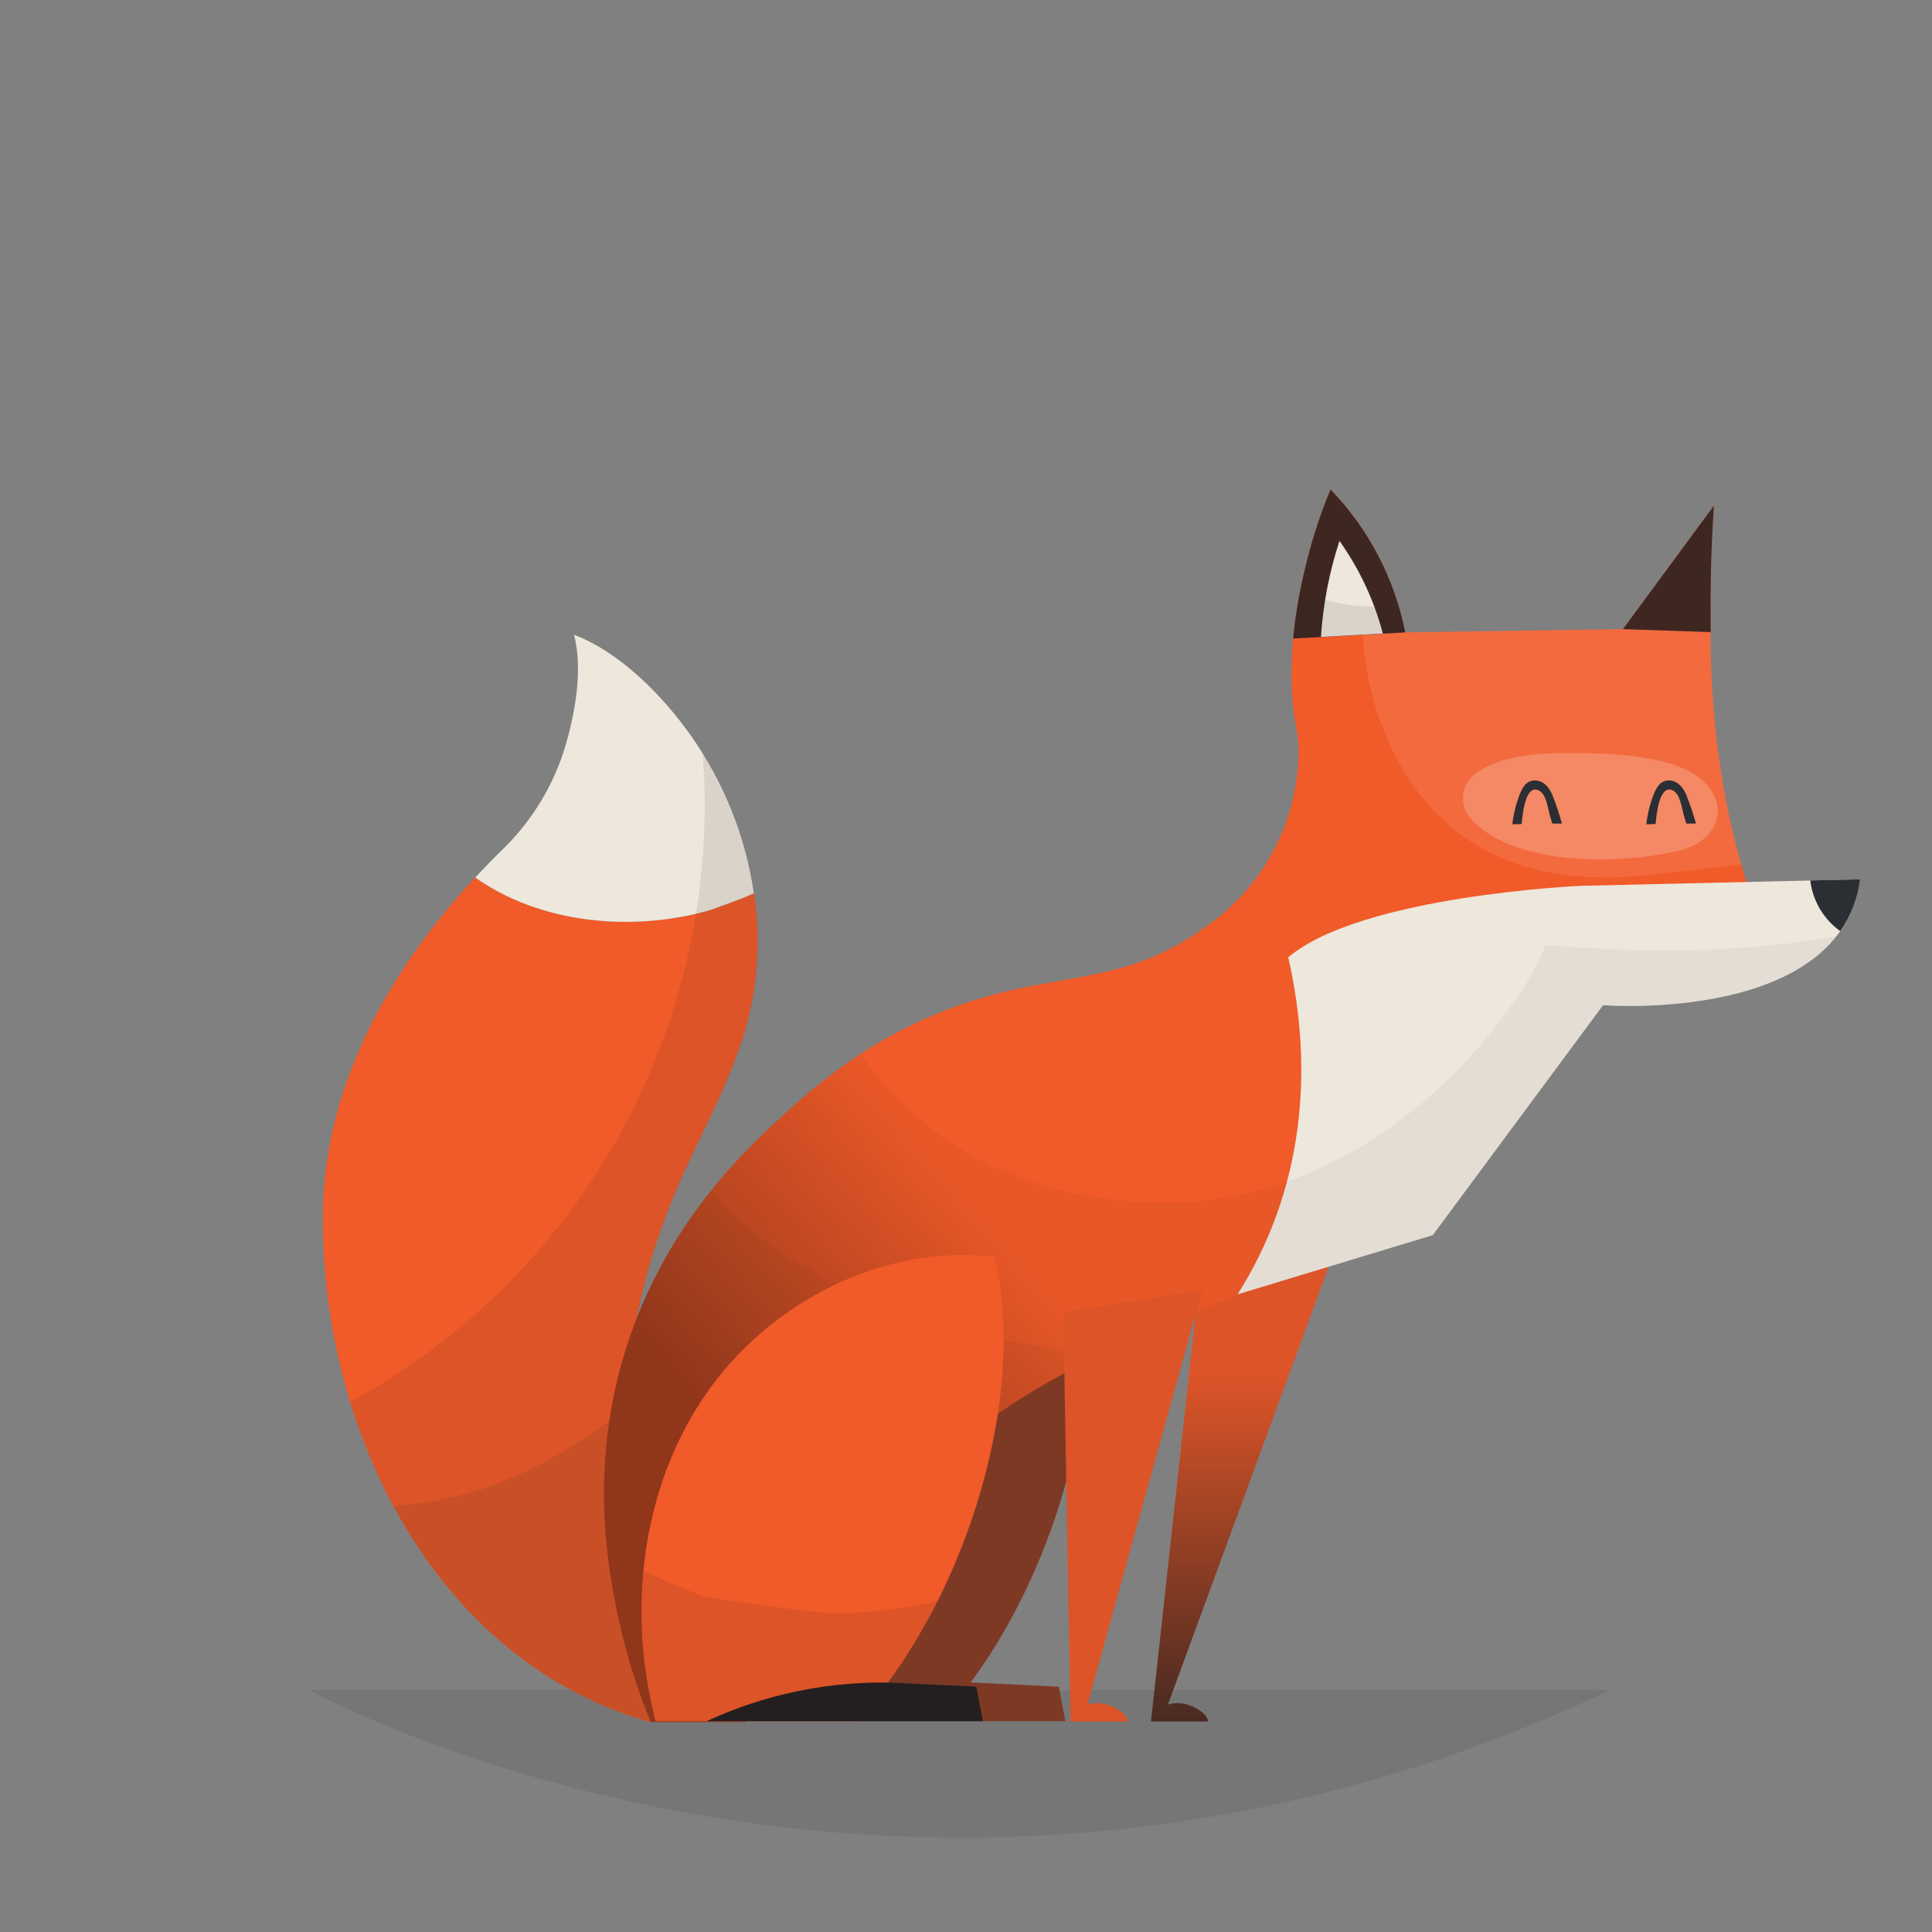 <svg width="300" height="300" viewBox="0 0 300 300" fill="none" xmlns="http://www.w3.org/2000/svg">
<rect x="0" y="0" width="300" height="300" fill="#808080" stroke="none"/>
<path opacity="0.1" d="M250.063 262.42H48C48 262.42 141.199 314.033 250.063 262.42Z" fill="#231F20"/>
<path d="M122.233 216.816C132.072 202.316 149.909 193.075 167.308 195.172C172.03 215.302 164.281 242.365 151.415 260.308L150.711 261.247L164.409 261.913L165.423 267.263H114.665C110.193 250.311 112.395 231.323 122.233 216.816Z" fill="#7D3924"/>
<path d="M208.242 191.41L181.346 264.69C182.057 264.465 182.811 264.406 183.548 264.516C185.743 264.796 187.771 266.522 187.522 267.309H178.728L186.674 194.786L208.242 191.41Z" fill="url(#paint0_linear_206_1772)"/>
<path opacity="0.1" d="M208.242 191.41L181.346 264.69C182.057 264.465 182.811 264.406 183.548 264.516C185.743 264.796 187.771 266.522 187.522 267.309H178.728L186.674 194.786L208.242 191.41Z" fill="#231F20"/>
<path d="M50.172 187.278C50.687 167.844 60.85 150.196 73.769 136.263C83.91 143.422 98.16 144.785 110.238 141.334C112.509 140.471 114.946 139.714 117.087 138.7C118.14 145.711 117.697 152.866 115.786 159.693C113.417 167.98 109.065 175.533 105.599 183.426C93.165 211.707 95.761 238.157 101.059 267.43C66.731 257.879 49.287 220.524 50.172 187.278Z" fill="#F15A29"/>
<path d="M73.799 136.263C75.136 134.815 76.503 133.407 77.901 132.04C82.239 127.87 85.505 122.714 87.421 117.01C89.192 111.569 90.607 104.145 89.132 98.56C96.298 101.277 102.981 108.111 107.295 114.248C112.428 121.518 115.775 129.895 117.065 138.7C114.923 139.714 112.524 140.471 110.216 141.334C98.16 144.785 83.91 143.422 73.799 136.263Z" fill="#EDE7DC"/>
<path opacity="0.1" d="M77.053 201.12C87.718 190.858 96.106 178.469 101.673 164.756C107.24 151.043 109.862 136.313 109.368 121.521C109.308 120.007 109.229 118.481 109.133 116.942C113.27 123.565 115.989 130.973 117.118 138.7C118.171 145.711 117.727 152.866 115.816 159.693C113.447 167.98 109.096 175.533 105.63 183.426C93.195 211.707 95.791 238.157 101.089 267.43C77.136 260.8 61.41 240.602 54.387 217.716C62.628 213.187 70.247 207.608 77.053 201.12Z" fill="#231F20"/>
<path opacity="0.1" d="M69.546 232.663C79.384 230.536 88.791 225.269 96.957 218.889C95.882 234.721 98.031 250.599 101.073 267.399C82.986 262.39 69.591 249.653 61.092 233.859C63.935 233.662 66.76 233.263 69.546 232.663Z" fill="#231F20"/>
<path d="M96.109 213.228C101.543 192.001 114.976 179.271 120.833 173.875C125.548 169.524 134.524 161.245 148.577 156.22C164.175 150.642 174.187 153.291 186.924 144.111C191.112 141.286 194.604 137.547 197.138 133.177C199.672 128.806 201.181 123.918 201.552 118.88C202.022 113.325 200.69 113.03 200.546 105.764C200.504 103.557 200.583 101.349 200.781 99.15L218.187 98.197L251.992 97.689L265.615 98.151C265.585 106.283 266.267 114.401 267.65 122.414C268.723 128.404 270.241 134.305 272.191 140.07L224.763 158.233L191.972 201.12C171.924 209.218 153.92 217.088 138.921 233.344C134.123 238.536 129.7 244.062 125.684 249.88C124.572 251.492 117.284 264.69 115.725 267.399H101.043C98.607 261.482 96.774 255.333 95.572 249.047C94.49 243.417 91.909 229.658 96.109 213.228Z" fill="url(#paint1_linear_206_1772)"/>
<g style="mix-blend-mode:overlay" opacity="0.1">
<path d="M221.206 124.253C219.826 122.596 218.59 120.824 217.513 118.955C214.001 112.705 211.98 105.727 211.61 98.567L218.202 98.204L252.008 97.697L265.63 98.159C265.596 106.287 266.272 114.403 267.651 122.414C268.218 125.607 269.081 129.626 270.383 134.235L256.798 135.794C243.32 137.338 230.364 135.234 221.206 124.253Z" fill="white"/>
</g>
<g style="mix-blend-mode:overlay" opacity="0.2">
<path d="M227.427 125.532C225.285 118.494 236.743 117.033 240.724 116.973C246.929 116.874 259.356 116.67 264.351 121.165C268.838 125.191 266.553 130.534 261.195 131.957C252.356 134.303 235.464 134.636 228.653 127.416C228.104 126.891 227.685 126.246 227.427 125.532Z" fill="white"/>
</g>
<path d="M266.137 78.52C265.849 82.773 265.569 88.653 265.63 95.677V98.151L252.008 97.689L266.137 78.52Z" fill="url(#paint2_linear_206_1772)"/>
<path d="M266.137 78.52C265.849 82.773 265.569 88.653 265.63 95.677V98.151L252.008 97.689L266.137 78.52Z" fill="#3F2721"/>
<path d="M202.567 88.608C203.557 84.3 204.906 80.083 206.6 76C212.523 82.128 216.551 89.835 218.202 98.197L200.796 99.15C201.137 95.599 201.729 92.076 202.567 88.608Z" fill="url(#paint3_linear_206_1772)"/>
<path d="M202.567 88.608C203.557 84.3 204.906 80.083 206.6 76C212.523 82.128 216.551 89.835 218.202 98.197L200.796 99.15C201.137 95.599 201.729 92.076 202.567 88.608Z" fill="#3F2721"/>
<path d="M288.841 136.543L245.446 137.55C245.446 137.55 211.33 139.063 200.039 148.652C204.148 166.701 202.226 185.144 192.161 200.991L222.485 191.789L248.92 156.091C248.92 156.091 285.813 158.989 288.841 136.543Z" fill="#EDE7DC"/>
<path opacity="0.05" d="M96.109 213.229C101.543 192.001 114.976 179.271 120.833 173.875C124.811 170.089 129.116 166.663 133.699 163.636C135.518 166.411 137.671 168.953 140.109 171.204C150.235 181.36 163.41 185.855 177.479 186.688C202.022 188.149 223.643 173.157 236.509 153.457C237.423 152.048 238.238 150.576 238.945 149.053C239.301 148.296 239.649 147.501 240.005 146.729C255.027 148.031 270.33 148.031 285.132 145.405C275.052 158.142 248.928 156.091 248.928 156.091L222.5 191.789L192.176 200.991L192.585 200.325L191.979 201.082C171.932 209.18 153.928 217.05 138.928 233.306C134.131 238.498 129.707 244.024 125.692 249.842C124.58 251.454 117.292 264.652 115.733 267.362H101.043C98.607 261.444 96.774 255.295 95.572 249.01C94.49 243.417 91.909 229.658 96.109 213.229Z" fill="#231F20"/>
<path opacity="0.05" d="M96.109 213.229C98.797 202.89 103.658 193.244 110.367 184.932C116.038 191.19 122.927 196.225 130.611 199.727C143.346 205.534 156.981 209.118 170.925 210.322C159.203 216.097 148.456 223.037 138.921 233.374C134.123 238.566 129.7 244.092 125.684 249.91C124.572 251.522 117.284 264.72 115.725 267.43H101.043C98.607 261.512 96.774 255.364 95.572 249.078C94.49 243.417 91.909 229.658 96.109 213.229Z" fill="#231F20"/>
<path d="M281.106 136.717L288.841 136.543C288.48 139.433 287.42 142.192 285.753 144.58C284.472 143.667 283.396 142.496 282.596 141.141C281.796 139.787 281.288 138.28 281.106 136.717Z" fill="#2B2E33"/>
<path d="M186.674 200.363L168.859 264.69C169.57 264.465 170.324 264.406 171.062 264.516C173.256 264.796 175.284 266.522 175.035 267.309H166.241L165.106 203.738L186.674 200.363Z" fill="url(#paint4_linear_206_1772)"/>
<path opacity="0.1" d="M186.674 200.363L168.859 264.69C169.57 264.465 170.324 264.406 171.062 264.516C173.256 264.796 175.284 266.522 175.035 267.309H166.241L165.106 203.738L186.674 200.363Z" fill="#231F20"/>
<path d="M109.368 216.816C119.206 202.316 137.044 193.075 154.45 195.172C159.823 218.117 149.016 250.069 132.904 267.263H101.815C97.373 250.311 99.53 231.323 109.368 216.816Z" fill="#F15A29"/>
<path opacity="0.1" d="M100.65 244.295C103.51 245.581 106.394 246.792 109.3 247.95H109.398C115.786 248.959 122.188 249.819 128.606 250.531H129.044C134.619 250.529 140.174 249.889 145.603 248.624C142.282 255.393 138.02 261.659 132.942 267.233H101.853C99.852 259.649 99.199 251.772 99.923 243.962L100.65 244.295Z" fill="#231F20"/>
<path d="M152.619 267.263H109.731C118.773 263.076 128.658 261.031 138.618 261.285L151.605 261.913L152.619 267.263Z" fill="url(#paint5_linear_206_1772)"/>
<path d="M261.854 127.885C261.717 127.447 261.574 127.008 261.453 126.561C261.127 125.411 260.915 123.292 259.735 122.724C257.865 121.831 257.267 125.623 257.086 127.954L255.64 127.999C255.817 126.429 256.193 124.888 256.76 123.413C257.184 122.3 257.805 121.188 259.144 121.188C260.484 121.188 261.354 122.285 261.831 123.39C262.418 124.857 262.923 126.355 263.344 127.878L261.854 127.885Z" fill="#2B2E33"/>
<path d="M241.049 127.885C240.913 127.447 240.769 127.008 240.648 126.561C240.323 125.411 240.111 123.292 238.93 122.724C237.061 121.831 236.463 125.623 236.282 127.954L234.836 127.999C235.013 126.429 235.389 124.888 235.956 123.413C236.38 122.3 237.001 121.188 238.34 121.188C239.68 121.188 240.55 122.285 241.027 123.39C241.613 124.857 242.119 126.355 242.54 127.878L241.049 127.885Z" fill="#2B2E33"/>
<path d="M207.993 83.992C211.084 88.341 213.365 93.212 214.728 98.371L205.117 98.9C205.446 93.83 206.412 88.821 207.993 83.992Z" fill="#EDE7DC"/>
<path opacity="0.1" d="M217.15 93.989C217.612 95.502 217.952 96.933 218.202 98.197L200.796 99.15C201.026 96.652 201.395 94.168 201.901 91.711C206.678 93.856 211.954 94.644 217.15 93.989Z" fill="#231F20"/>
<defs>
<linearGradient id="paint0_linear_206_1772" x1="193.485" y1="213.736" x2="193.485" y2="280.931" gradientUnits="userSpaceOnUse">
<stop stop-color="#F15A29"/>
<stop offset="1" stop-color="#231F20"/>
</linearGradient>
<linearGradient id="paint1_linear_206_1772" x1="154.662" y1="191.077" x2="114.809" y2="225.89" gradientUnits="userSpaceOnUse">
<stop stop-color="#F15A29"/>
<stop offset="1" stop-color="#9C3A1B"/>
</linearGradient>
<linearGradient id="paint2_linear_206_1772" x1="-7841.36" y1="9943.94" x2="-8781.53" y2="10535" gradientUnits="userSpaceOnUse">
<stop stop-color="#F15A29"/>
<stop offset="1" stop-color="#9C3A1B"/>
</linearGradient>
<linearGradient id="paint3_linear_206_1772" x1="-10316" y1="10877.6" x2="-11445.2" y2="11619.1" gradientUnits="userSpaceOnUse">
<stop stop-color="#F15A29"/>
<stop offset="1" stop-color="#9C3A1B"/>
</linearGradient>
<linearGradient id="paint4_linear_206_1772" x1="-11505.6" y1="36128" x2="-11505.6" y2="42072.1" gradientUnits="userSpaceOnUse">
<stop stop-color="#F15A29"/>
<stop offset="1" stop-color="#231F20"/>
</linearGradient>
<linearGradient id="paint5_linear_206_1772" x1="-26586.7" y1="3892.84" x2="-24564.4" y2="3204.44" gradientUnits="userSpaceOnUse">
<stop stop-color="#F15A29"/>
<stop offset="1" stop-color="#231F20"/>
</linearGradient>
</defs>
</svg>
